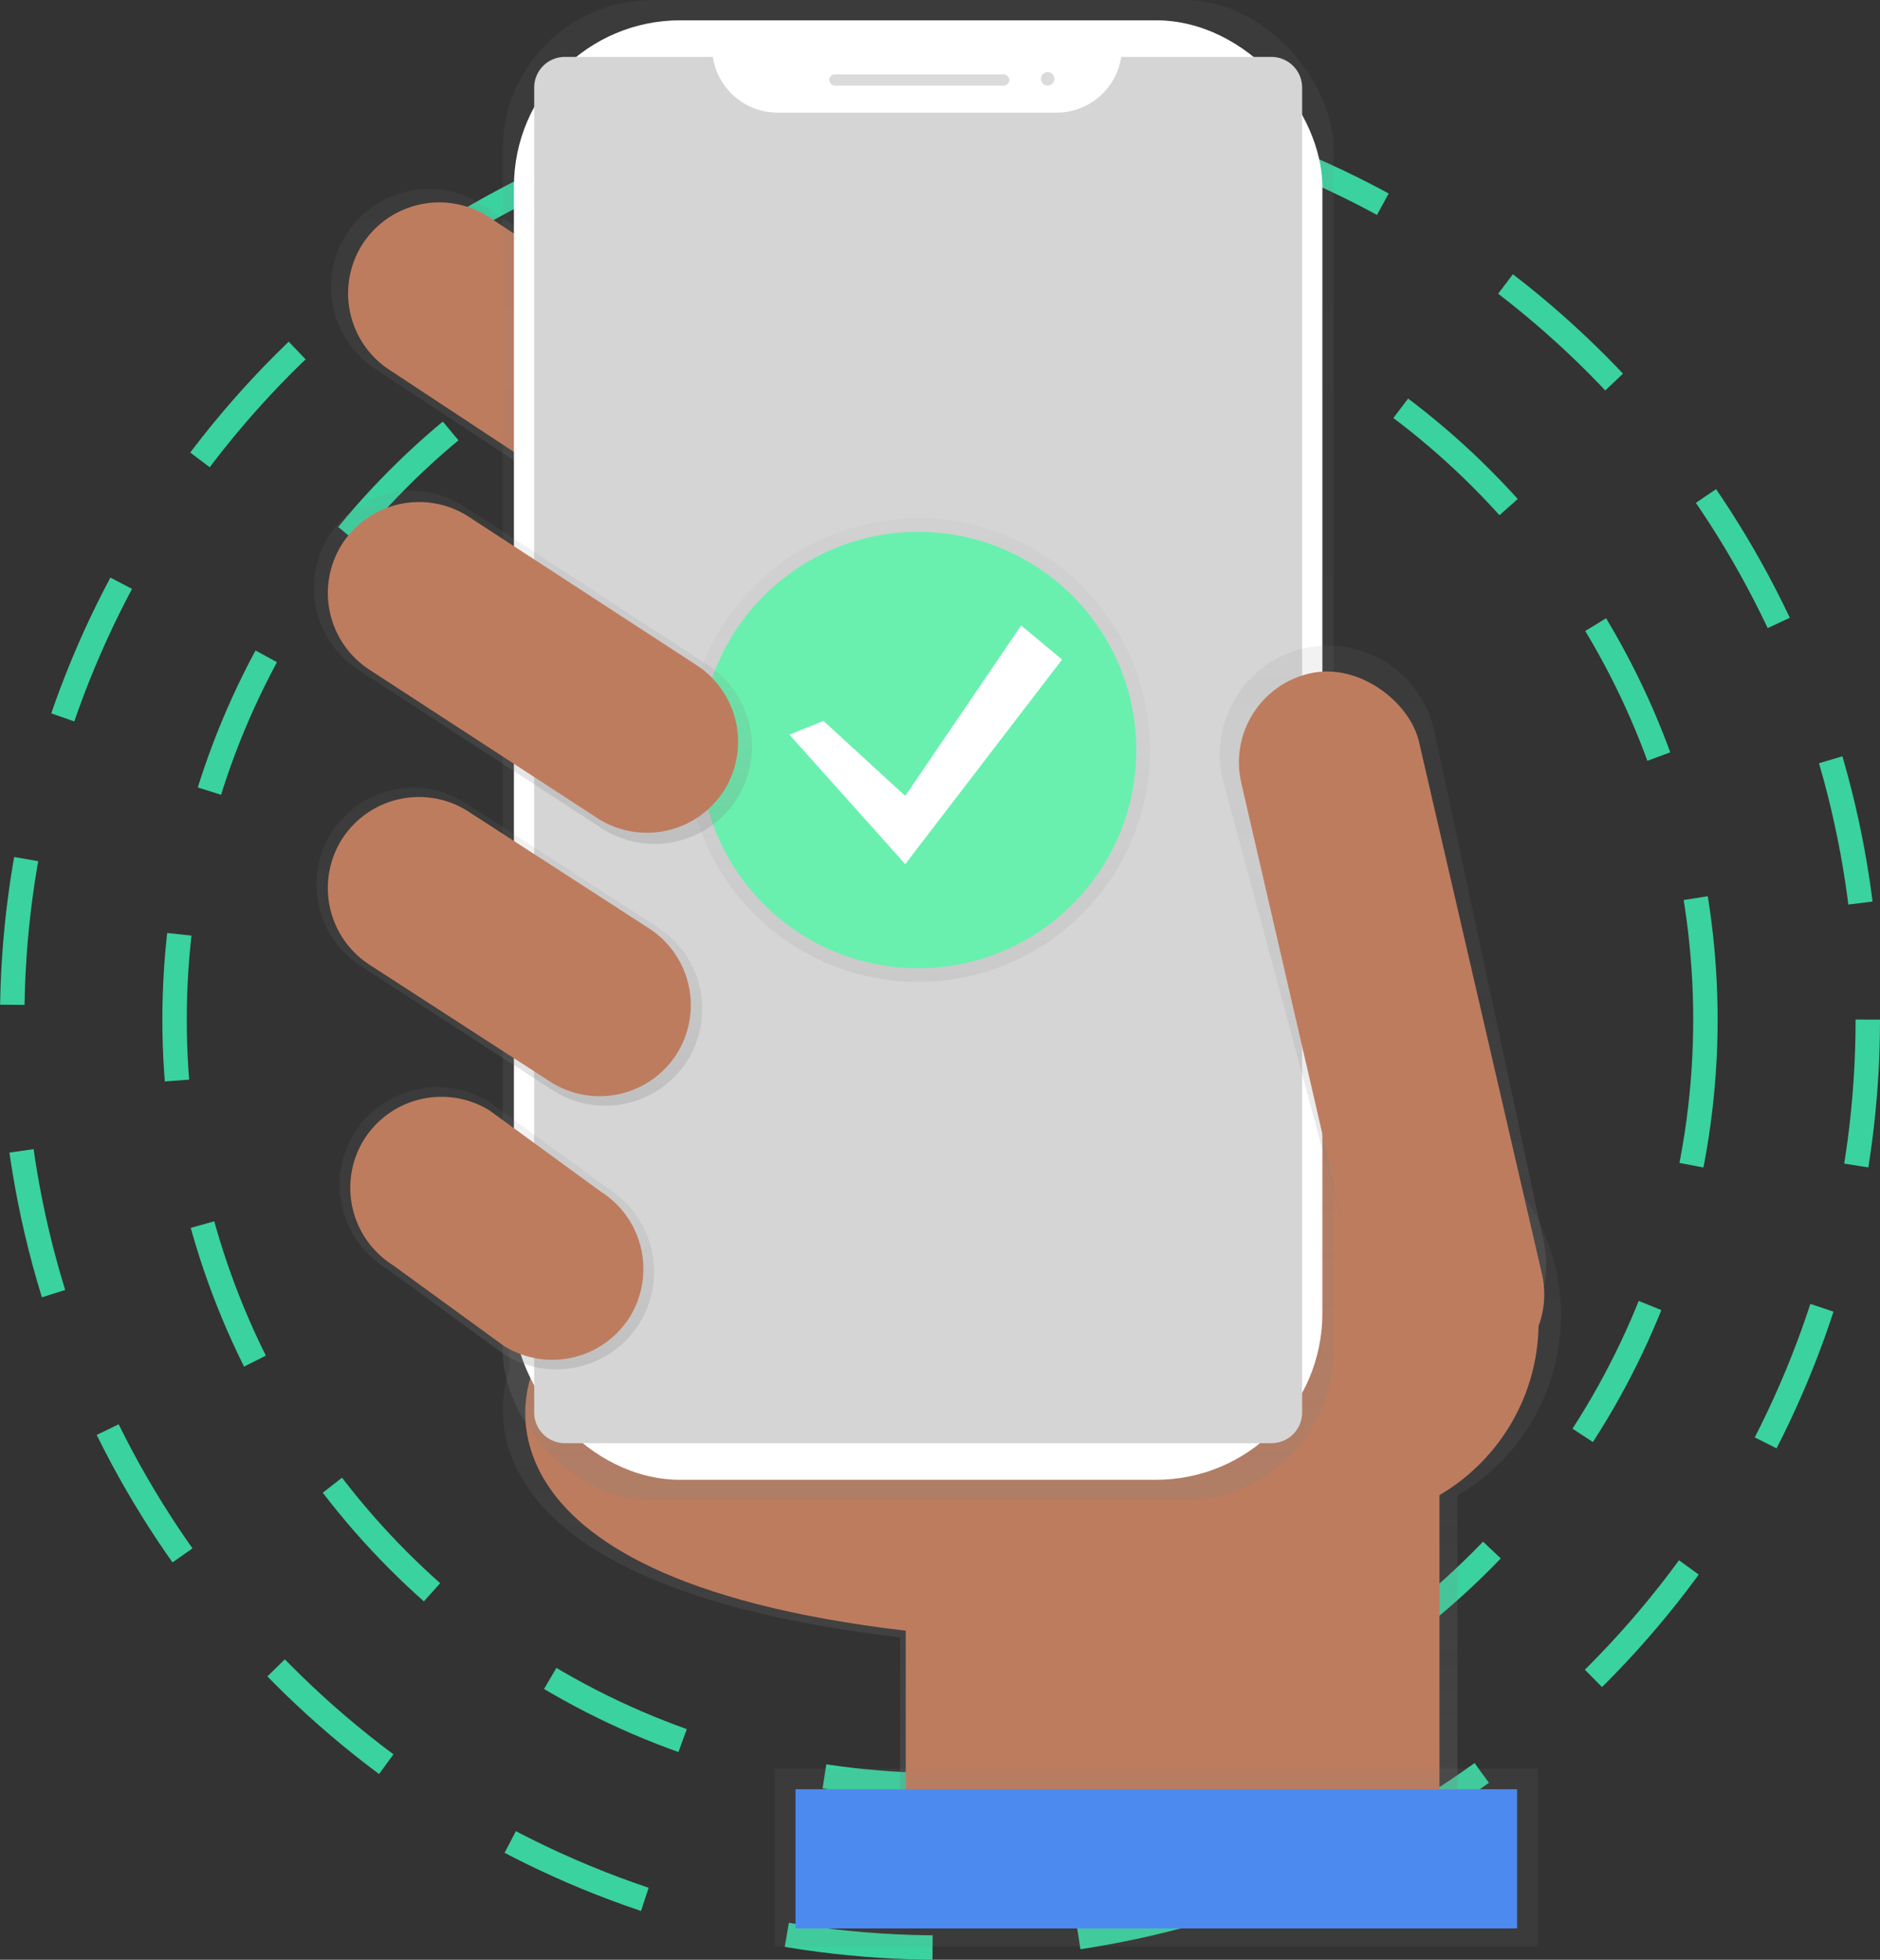 <svg xmlns="http://www.w3.org/2000/svg" xmlns:xlink="http://www.w3.org/1999/xlink" width="154.015" height="160.525" viewBox="0 0 154.015 160.525"><rect x="0" y="0" width="154.015" height="160.525" fill="#333333" stroke="none"/><defs><linearGradient id="a" x1="0.5" y1="1" x2="0.5" gradientUnits="objectBoundingBox"><stop offset="0" stop-color="gray" stop-opacity="0.251"/><stop offset="0.54" stop-color="gray" stop-opacity="0.122"/><stop offset="1" stop-color="gray" stop-opacity="0.102"/></linearGradient><linearGradient id="b" x1="0.5" y1="1" x2="0.5" y2="0" xlink:href="#a"/><linearGradient id="c" x1="1.241" y1="1.124" x2="1.241" y2="0.124" xlink:href="#a"/><linearGradient id="d" x1="0.5" y1="1" x2="0.5" y2="0" xlink:href="#a"/><linearGradient id="e" x1="1.307" y1="2.047" x2="1.307" y2="1.047" xlink:href="#a"/><linearGradient id="f" x1="0.5" y1="1" x2="0.5" y2="0" xlink:href="#a"/><linearGradient id="g" x1="0.5" y1="1" x2="0.5" y2="0" xlink:href="#a"/><linearGradient id="h" x1="0.5" y1="1" x2="0.5" y2="0" xlink:href="#a"/><linearGradient id="i" x1="0.5" y1="1" x2="0.5" y2="0" xlink:href="#a"/></defs><circle style="fill:none;stroke:#3ad29f;stroke-miterlimit:10;stroke-width:2px;stroke-dasharray:12;" cx="62.706" cy="62.706" r="62.706" transform="translate(14.301 20.811)"/><circle style="fill:none;stroke:#3ad29f;stroke-miterlimit:10;stroke-width:2px;stroke-dasharray:12;" cx="76.008" cy="76.008" r="76.008" transform="translate(1 7.51)"/><path style="fill:url(#a)" d="M517.039,518.386a17.146,17.146,0,0,0-33.992-3.2l-52.7-1.429.578,9.053s-7.514,17.338,31.978,21.958v17.524h45.655V533.159A17.135,17.135,0,0,0,517.039,518.386Z" transform="translate(-389.161 -410.654)"/><path style="fill:#be7c5e;" d="M439.562,572.841s-7.2,16.6,30.625,21.033v16.789H513.91V566.2L439,564.17Z" transform="translate(-395.985 -460.302)"/><path style="fill:url(#b)" d="M402.03,173.279h0a8.061,8.061,0,0,1-11.084,2.519l-23.476-15.47a8.061,8.061,0,0,1-2.519-11.084h0a8.061,8.061,0,0,1,11.076-2.519l23.476,15.47A8.061,8.061,0,0,1,402.03,173.279Z" transform="translate(-336.601 -130.026)"/><path style="fill:#be7c5e;" d="M405.928,176.538h0a7.493,7.493,0,0,1-10.3,2.341L373.8,164.489a7.493,7.493,0,0,1-2.341-10.3h0a7.493,7.493,0,0,1,10.3-2.341l21.825,14.382A7.493,7.493,0,0,1,405.928,176.538Z" transform="translate(-341.8 -134.13)"/><circle style="fill:#be7c5e;" cx="16.42" cy="16.42" r="16.42" transform="translate(93.206 91.878)"/><rect style="fill:url(#c)" width="68.073" height="122.87" rx="12.25" transform="translate(41.183)"/><rect style="fill:#fff" width="66.232" height="119.551" rx="13.64" transform="translate(42.101 1.662)"/><path style="fill:#d5d5d5" d="M490.634,94.28a5.369,5.369,0,0,1-5.293,4.567H462.467a5.369,5.369,0,0,1-5.291-4.567H445.057a2.515,2.515,0,0,0-2.517,2.515V205.316a2.515,2.515,0,0,0,2.515,2.517h57.88a2.515,2.515,0,0,0,2.517-2.515V96.8a2.515,2.515,0,0,0-2.515-2.517Z" transform="translate(-398.777 -89.62)"/><rect style="fill:#dbdbdb" width="14.76" height="0.923" rx="0.461" transform="translate(67.931 6.089)"/><circle style="fill:#dbdbdb" cx="0.553" cy="0.553" r="0.553" transform="translate(85.273 5.905)"/><path style="fill:url(#d)" d="M728.867,380.981h0c-4.765,1.1-8.036-2.006-9.138-6.769L708.78,333.555a8.918,8.918,0,0,1,6.661-10.664h0a8.918,8.918,0,0,1,10.664,6.661l8.935,41.707C736.143,376.024,733.63,379.879,728.867,380.981Z" transform="translate(-608.628 -269.786)"/><rect style="fill:#be7c5e;" width="14.944" height="59.668" rx="7.472" transform="translate(100.006 56.845) rotate(-13.01)"/><rect style="fill:url(#e)" width="62.495" height="14.568" transform="translate(63.48 144.868)"/><rect style="fill:#4d8af0;" width="59.117" height="11.401" transform="translate(65.169 146.557)"/><path style="fill:url(#f);" d="M388.421,400.134h0a7.964,7.964,0,0,1-10.951,2.489l-15.744-10.187a7.964,7.964,0,0,1-2.489-10.951h0A7.964,7.964,0,0,1,370.187,379l15.744,10.187a7.964,7.964,0,0,1,2.489,10.951Z" transform="translate(-332.104 -313.266)"/><path style="fill:url(#g);" d="M391.59,513.346h0a8.036,8.036,0,0,1-11.051,2.513l-9.752-7.111a8.036,8.036,0,0,1-2.512-11.051h0a8.036,8.036,0,0,1,11.051-2.513l9.752,7.113A8.036,8.036,0,0,1,391.59,513.346Z" transform="translate(-339.226 -404.915)"/><g style="opacity:0.5;" transform="translate(56.228 42.448)"><circle style="fill:url(#h);" cx="18.989" cy="18.989" r="18.989"/></g><circle style="fill:#69f0ae" cx="17.872" cy="17.872" r="17.872" transform="translate(57.345 43.565)"/><path style="fill:#fff" d="M305.343,250.478l6.7,6.144,9.495-13.962,3.353,2.793-12.847,16.755L302.55,251.6Z" transform="translate(-237.883 -191.427)"/><path style="fill:#be7c5e;" d="M394.055,515.769h0a7.493,7.493,0,0,1-10.3,2.341l-9.1-6.621a7.493,7.493,0,0,1-2.341-10.3h0a7.493,7.493,0,0,1,10.3-2.341l9.093,6.634a7.493,7.493,0,0,1,2.344,10.291Z" transform="translate(-342.478 -407.868)"/><path style="fill:#be7c5e;" d="M391.042,402.423h0a7.493,7.493,0,0,1-10.3,2.341l-14.813-9.585a7.493,7.493,0,0,1-2.341-10.3h0a7.493,7.493,0,0,1,10.3-2.341L388.7,392.12A7.493,7.493,0,0,1,391.042,402.423Z" transform="translate(-335.591 -316.114)"/><path style="fill:url(#i);" d="M391.729,287.8h0a8,8,0,0,1-11,2.5l-19.952-12.991a8,8,0,0,1-2.5-11h0a8,8,0,0,1,11-2.5L389.23,276.8A8,8,0,0,1,391.729,287.8Z" transform="translate(-331.342 -222.392)"/><path style="fill:#be7c5e;" d="M394.926,290.575h0a7.493,7.493,0,0,1-10.3,2.341l-18.687-12.168a7.493,7.493,0,0,1-2.341-10.3h0a7.493,7.493,0,0,1,10.3-2.341l18.685,12.168A7.493,7.493,0,0,1,394.926,290.575Z" transform="translate(-335.599 -225.844)"/></svg>